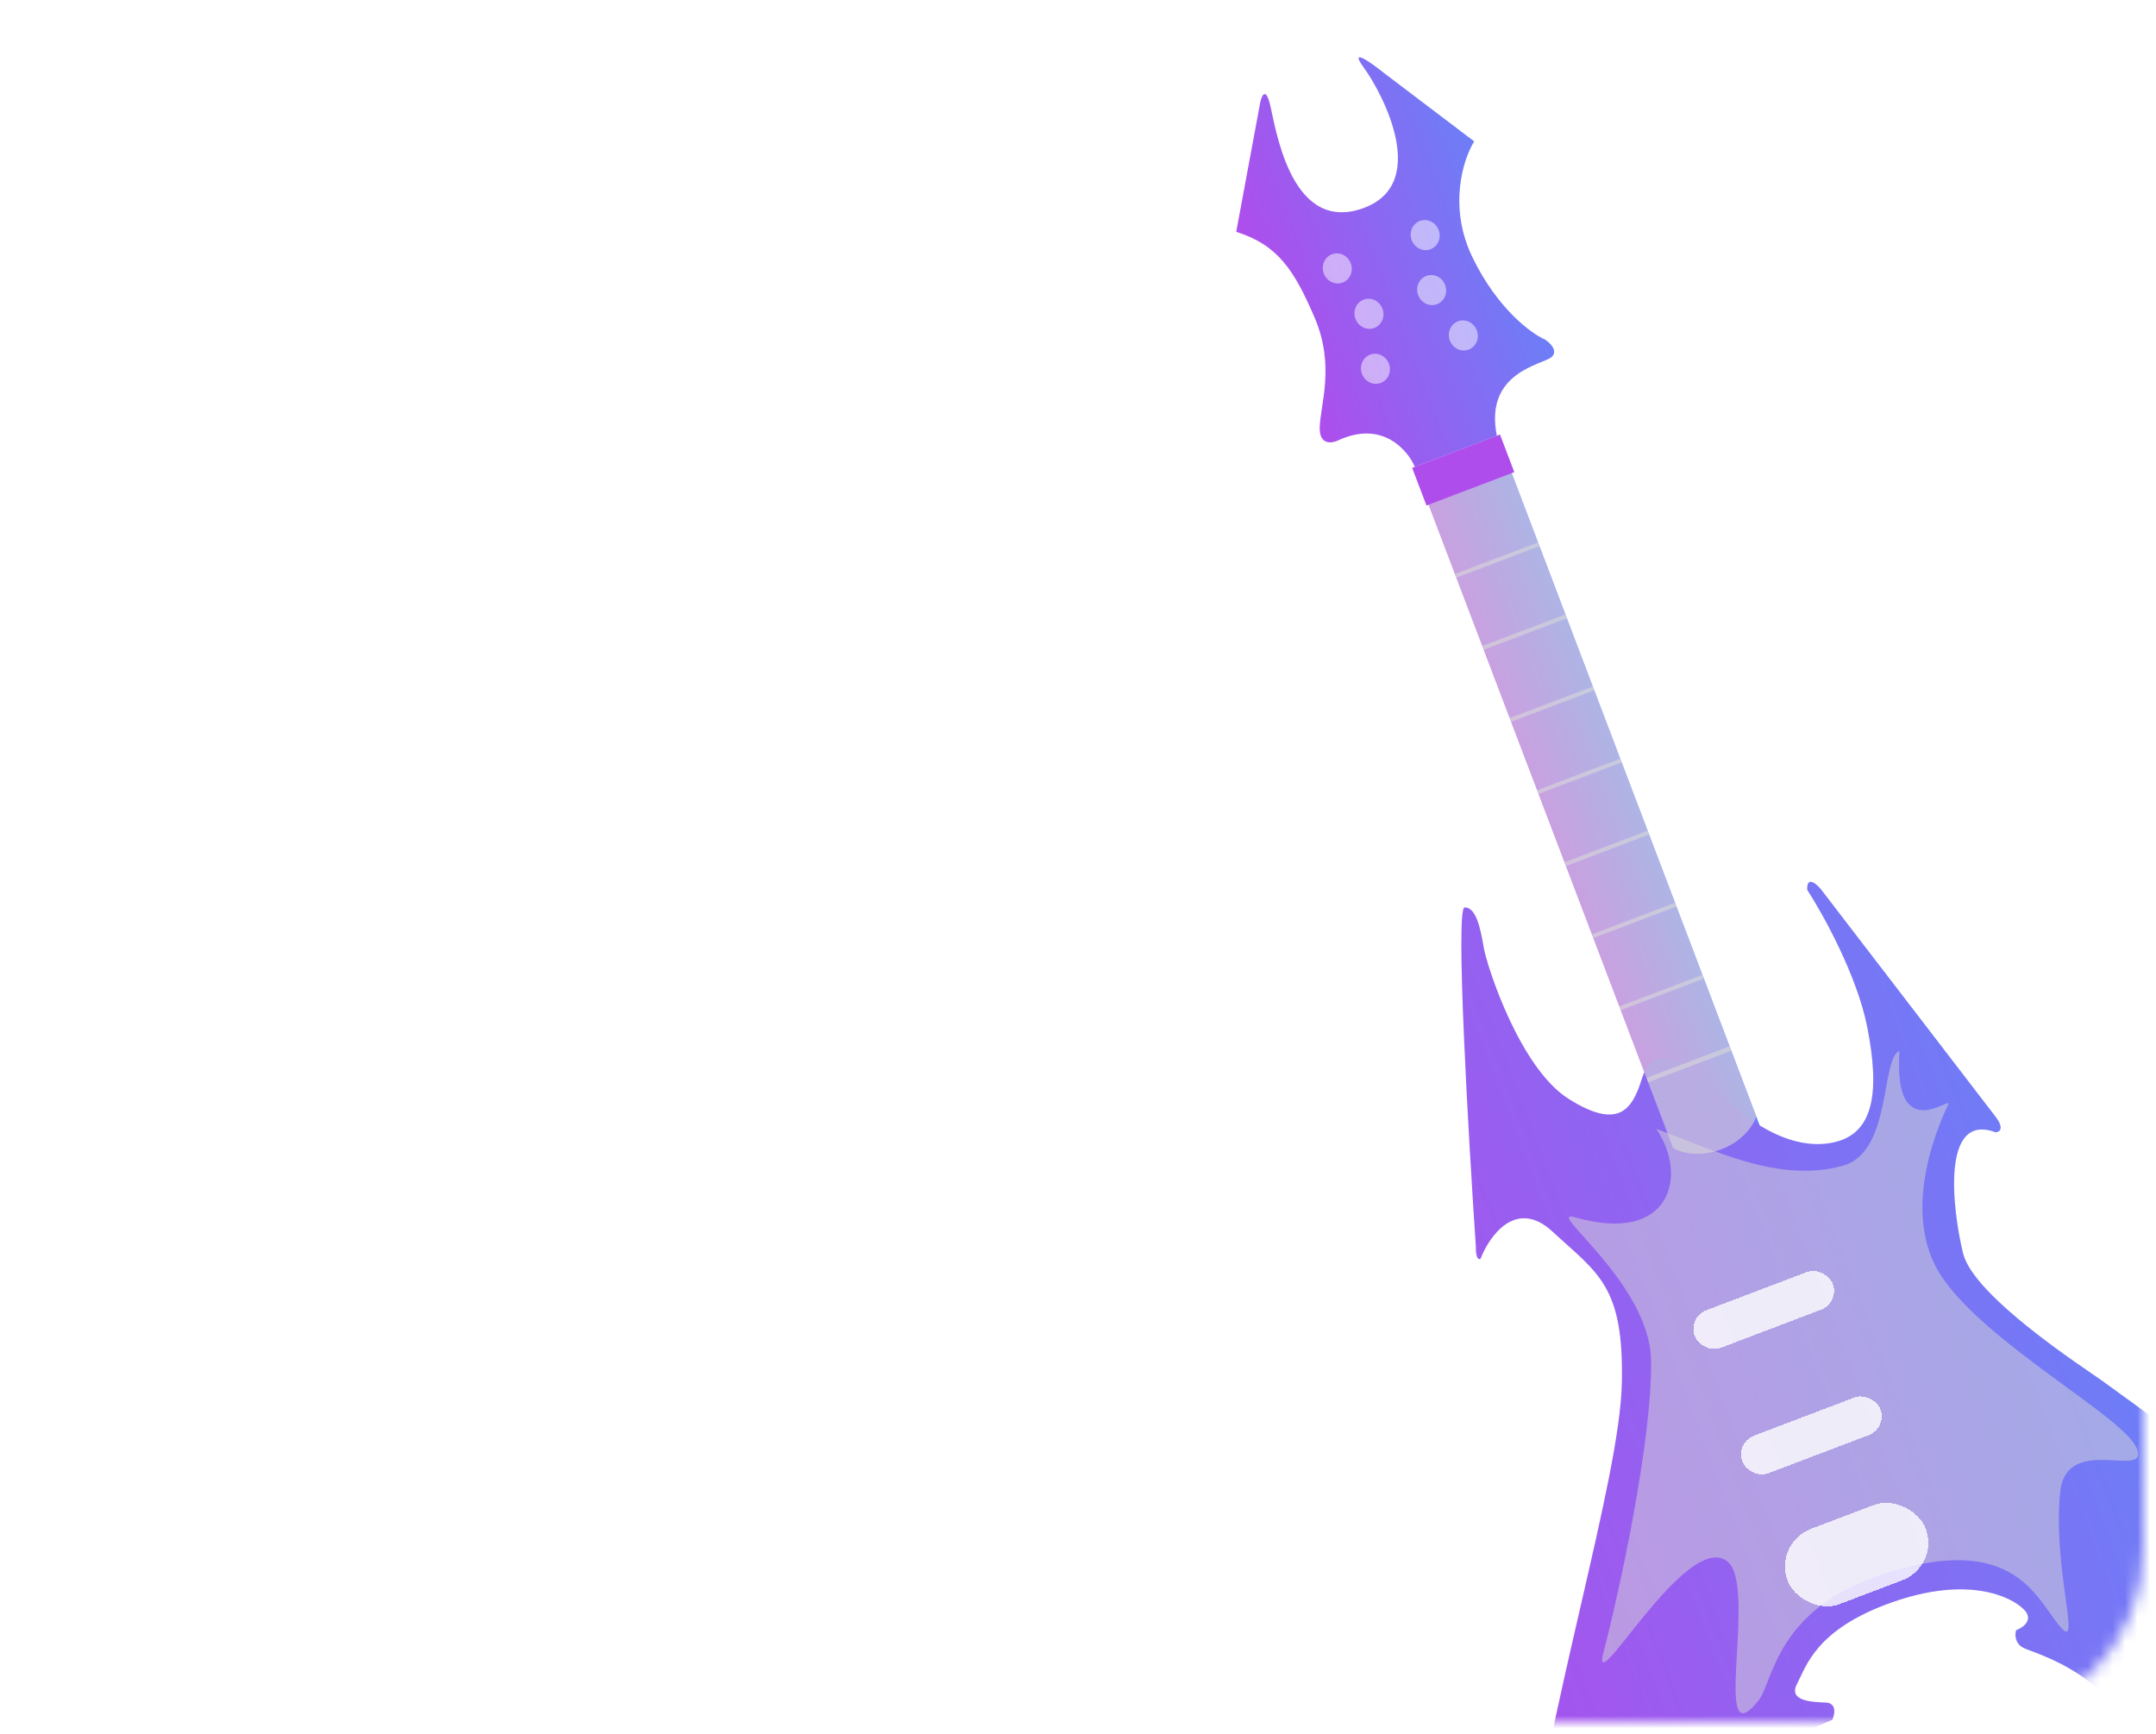 <svg width="174" height="140" viewBox="0 0 174 140" fill="none" xmlns="http://www.w3.org/2000/svg">
<mask id="mask0_4715_10402" style="mask-type:alpha" maskUnits="userSpaceOnUse" x="1" y="1" width="172" height="138">
<rect x="1" y="1" width="172" height="138" rx="14" fill="white"/>
</mask>
<g mask="url(#mask0_4715_10402)">
<rect x="115.18" y="40.43" width="7.172" height="57.365" transform="rotate(-20.814 115.18 40.43)" fill="url(#paint0_linear_4715_10402)"/>
<path d="M125.294 99.412C122.362 96.699 120.197 99.754 119.481 101.621C119.149 101.747 119.096 101.024 119.11 100.646C118.494 91.526 117.45 73.278 118.199 73.248C119.135 73.211 119.494 74.988 119.746 76.486C119.999 77.985 122.656 86.223 126.609 88.707C130.563 91.19 131.714 89.636 132.495 87.107C133.276 84.578 135.307 84.922 138.345 87.913C141.383 90.904 144.847 92.935 148.051 92.195C151.254 91.456 151.717 88.091 150.694 82.899C149.875 78.746 147.124 73.786 145.851 71.825C145.801 70.696 146.546 71.295 146.925 71.735C151.316 77.454 160.288 89.138 161.044 90.126C161.8 91.115 161.364 91.386 161.052 91.399C156.619 89.736 157.574 97.664 158.43 101.166C159.286 104.667 168.308 110.485 169.615 111.424C170.661 112.174 173.408 114.18 174.652 115.09C175.071 116.472 175.956 121.355 176.138 129.832C176.319 138.31 174.447 142.327 173.488 143.277C171.491 135.107 164.057 133.468 163.239 132.982C162.584 132.593 162.613 131.891 162.709 131.589C163.263 131.378 164.164 130.749 163.339 129.914C162.309 128.87 158.812 127.17 152.67 129.346C146.528 131.521 145.768 134.521 145.031 135.917C144.305 137.295 146.17 137.376 147.303 137.426L147.348 137.428C148.25 137.468 148.077 138.373 147.878 138.821C140.655 141.822 136.462 145.18 135.269 146.484C128.373 152.677 125.175 162.015 124.438 165.909C121.997 159.821 122.271 155.624 122.713 154.287C124.975 137.323 130.718 119.513 130.89 111.635C131.063 103.756 128.958 102.802 125.294 99.412Z" fill="url(#paint1_linear_4715_10402)"/>
<path d="M153.298 84.826C151.779 85.403 152.694 93.028 148.711 94.103C143.455 95.521 138.371 92.818 133.672 91.127C136.224 94.793 134.919 100.505 127.112 98.257C124.509 97.508 133.158 103.492 133.25 109.831C133.345 116.353 130.609 128.799 129.425 133.306C128.241 137.813 136.1 123.428 139.409 126.034C141.89 127.988 138.024 142.206 141.932 137.244C143.105 135.755 143.307 129.883 151.967 127.055C162.792 123.519 164.403 129.281 166.378 131.428C167.958 133.145 165.656 126.486 166.264 120.461C166.75 115.64 173.424 119.478 172.461 116.946C171.499 114.414 160.633 108.694 156.804 103.195C152.976 97.697 156.934 89.818 157.248 89.119C157.562 88.42 152.762 92.563 153.298 84.826Z" fill="#D9D9D9" fill-opacity="0.5"/>
<path d="M120.804 35.174L114.187 37.689C113.595 36.296 111.533 33.915 108.013 35.54C107.495 35.797 106.468 35.948 106.507 34.494C106.555 32.678 107.757 29.523 106.103 25.656C104.448 21.789 103.128 19.774 99.769 18.713L101.708 8.264C101.818 7.743 102.124 7.027 102.473 8.333C102.909 9.966 104.018 18.716 109.787 16.883C115.555 15.049 111.6 7.561 110.059 5.45C108.825 3.76 110.645 5.047 111.708 5.902L118.975 11.412C118.096 12.825 116.841 16.683 118.853 20.809C120.865 24.936 123.58 26.925 124.685 27.404C125.094 27.669 125.773 28.322 125.223 28.818C124.535 29.439 119.759 29.996 120.804 35.174Z" fill="url(#paint2_linear_4715_10402)"/>
<g filter="url(#filter0_d_4715_10402)">
<rect x="136.195" y="102.336" width="11.917" height="3.25" rx="1.625" transform="rotate(-20.814 136.195 102.336)" fill="white" fill-opacity="0.8" shape-rendering="crispEdges"/>
</g>
<g filter="url(#filter1_d_4715_10402)">
<rect x="140.039" y="112.461" width="11.917" height="3.25" rx="1.625" transform="rotate(-20.814 140.039 112.461)" fill="white" fill-opacity="0.8" shape-rendering="crispEdges"/>
</g>
<g filter="url(#filter2_d_4715_10402)">
<rect x="143.117" y="120.562" width="11.917" height="6.5" rx="3.25" transform="rotate(-20.814 143.117 120.562)" fill="white" fill-opacity="0.8" shape-rendering="crispEdges"/>
</g>
<rect width="7.172" height="6.551" transform="matrix(0.935 -0.355 -0.355 -0.935 117.531 46.633)" fill="#D9D9D9" fill-opacity="0.6"/>
<rect width="7.172" height="6.551" transform="matrix(0.935 -0.355 -0.355 -0.935 119.742 52.453)" fill="#D9D9D9" fill-opacity="0.6"/>
<rect width="7.172" height="6.551" transform="matrix(0.935 -0.355 -0.355 -0.935 121.961 58.266)" fill="#D9D9D9" fill-opacity="0.6"/>
<rect width="7.172" height="6.551" transform="matrix(0.935 -0.355 -0.355 -0.935 124.172 64.086)" fill="#D9D9D9" fill-opacity="0.6"/>
<rect width="7.172" height="6.551" transform="matrix(0.935 -0.355 -0.355 -0.935 126.383 69.906)" fill="#D9D9D9" fill-opacity="0.6"/>
<rect width="7.172" height="6.551" transform="matrix(0.935 -0.355 -0.355 -0.935 128.594 75.719)" fill="#D9D9D9" fill-opacity="0.6"/>
<rect width="7.172" height="6.551" transform="matrix(0.935 -0.355 -0.355 -0.935 130.805 81.539)" fill="#D9D9D9" fill-opacity="0.6"/>
<rect width="7.172" height="6.551" transform="matrix(0.935 -0.355 -0.355 -0.935 133.016 87.359)" fill="#D9D9D9" fill-opacity="0.6"/>
<path d="M139.587 84.459L132.883 87.008L135.036 92.672C135.566 92.996 137.083 93.471 138.912 92.776C140.74 92.081 141.559 90.718 141.74 90.124L139.587 84.459Z" fill="#D9D9D9" fill-opacity="0.6"/>
<rect x="113.969" y="37.766" width="7.583" height="3.25" transform="rotate(-20.814 113.969 37.766)" fill="#AF4DEC"/>
<ellipse cx="107.927" cy="21.666" rx="1.163" ry="1.221" transform="rotate(-20.814 107.927 21.666)" fill="white" fill-opacity="0.5"/>
<ellipse cx="110.482" cy="25.33" rx="1.163" ry="1.221" transform="rotate(-20.814 110.482 25.33)" fill="white" fill-opacity="0.5"/>
<ellipse cx="111.005" cy="29.768" rx="1.163" ry="1.221" transform="rotate(-20.814 111.005 29.768)" fill="white" fill-opacity="0.5"/>
<ellipse rx="1.163" ry="1.221" transform="matrix(-0.935 0.355 0.355 0.935 115.019 18.977)" fill="white" fill-opacity="0.5"/>
<ellipse rx="1.163" ry="1.221" transform="matrix(-0.935 0.355 0.355 0.935 115.542 23.414)" fill="white" fill-opacity="0.5"/>
<ellipse rx="1.163" ry="1.221" transform="matrix(-0.935 0.355 0.355 0.935 118.097 27.078)" fill="white" fill-opacity="0.5"/>
</g>
<defs>
<filter id="filter0_d_4715_10402" x="132.664" y="98.57" width="19.352" height="14.336" filterUnits="userSpaceOnUse" color-interpolation-filters="sRGB">
<feFlood flood-opacity="0" result="BackgroundImageFix"/>
<feColorMatrix in="SourceAlpha" type="matrix" values="0 0 0 0 0 0 0 0 0 0 0 0 0 0 0 0 0 0 127 0" result="hardAlpha"/>
<feOffset dy="4"/>
<feGaussianBlur stdDeviation="2"/>
<feComposite in2="hardAlpha" operator="out"/>
<feColorMatrix type="matrix" values="0 0 0 0 0 0 0 0 0 0 0 0 0 0 0 0 0 0 0.1 0"/>
<feBlend mode="normal" in2="BackgroundImageFix" result="effect1_dropShadow_4715_10402"/>
<feBlend mode="normal" in="SourceGraphic" in2="effect1_dropShadow_4715_10402" result="shape"/>
</filter>
<filter id="filter1_d_4715_10402" x="136.508" y="108.695" width="19.352" height="14.336" filterUnits="userSpaceOnUse" color-interpolation-filters="sRGB">
<feFlood flood-opacity="0" result="BackgroundImageFix"/>
<feColorMatrix in="SourceAlpha" type="matrix" values="0 0 0 0 0 0 0 0 0 0 0 0 0 0 0 0 0 0 127 0" result="hardAlpha"/>
<feOffset dy="4"/>
<feGaussianBlur stdDeviation="2"/>
<feComposite in2="hardAlpha" operator="out"/>
<feColorMatrix type="matrix" values="0 0 0 0 0 0 0 0 0 0 0 0 0 0 0 0 0 0 0.1 0"/>
<feBlend mode="normal" in2="BackgroundImageFix" result="effect1_dropShadow_4715_10402"/>
<feBlend mode="normal" in="SourceGraphic" in2="effect1_dropShadow_4715_10402" result="shape"/>
</filter>
<filter id="filter2_d_4715_10402" x="140.062" y="117.273" width="19.562" height="16.422" filterUnits="userSpaceOnUse" color-interpolation-filters="sRGB">
<feFlood flood-opacity="0" result="BackgroundImageFix"/>
<feColorMatrix in="SourceAlpha" type="matrix" values="0 0 0 0 0 0 0 0 0 0 0 0 0 0 0 0 0 0 127 0" result="hardAlpha"/>
<feOffset dy="4"/>
<feGaussianBlur stdDeviation="2"/>
<feComposite in2="hardAlpha" operator="out"/>
<feColorMatrix type="matrix" values="0 0 0 0 0 0 0 0 0 0 0 0 0 0 0 0 0 0 0.1 0"/>
<feBlend mode="normal" in2="BackgroundImageFix" result="effect1_dropShadow_4715_10402"/>
<feBlend mode="normal" in="SourceGraphic" in2="effect1_dropShadow_4715_10402" result="shape"/>
</filter>
<linearGradient id="paint0_linear_4715_10402" x1="115.18" y1="68.98" x2="122.352" y2="68.98" gradientUnits="userSpaceOnUse">
<stop stop-color="#AF4DEC"/>
<stop offset="1" stop-color="#6D7EF7"/>
</linearGradient>
<linearGradient id="paint1_linear_4715_10402" x1="108.577" y1="124.202" x2="169.335" y2="101.105" gradientUnits="userSpaceOnUse">
<stop stop-color="#AF4DEC"/>
<stop offset="1" stop-color="#6D7EF7"/>
</linearGradient>
<linearGradient id="paint2_linear_4715_10402" x1="102.091" y1="24.823" x2="121.331" y2="17.509" gradientUnits="userSpaceOnUse">
<stop stop-color="#AF4DEC"/>
<stop offset="1" stop-color="#6D7EF7"/>
</linearGradient>
</defs>
</svg>
